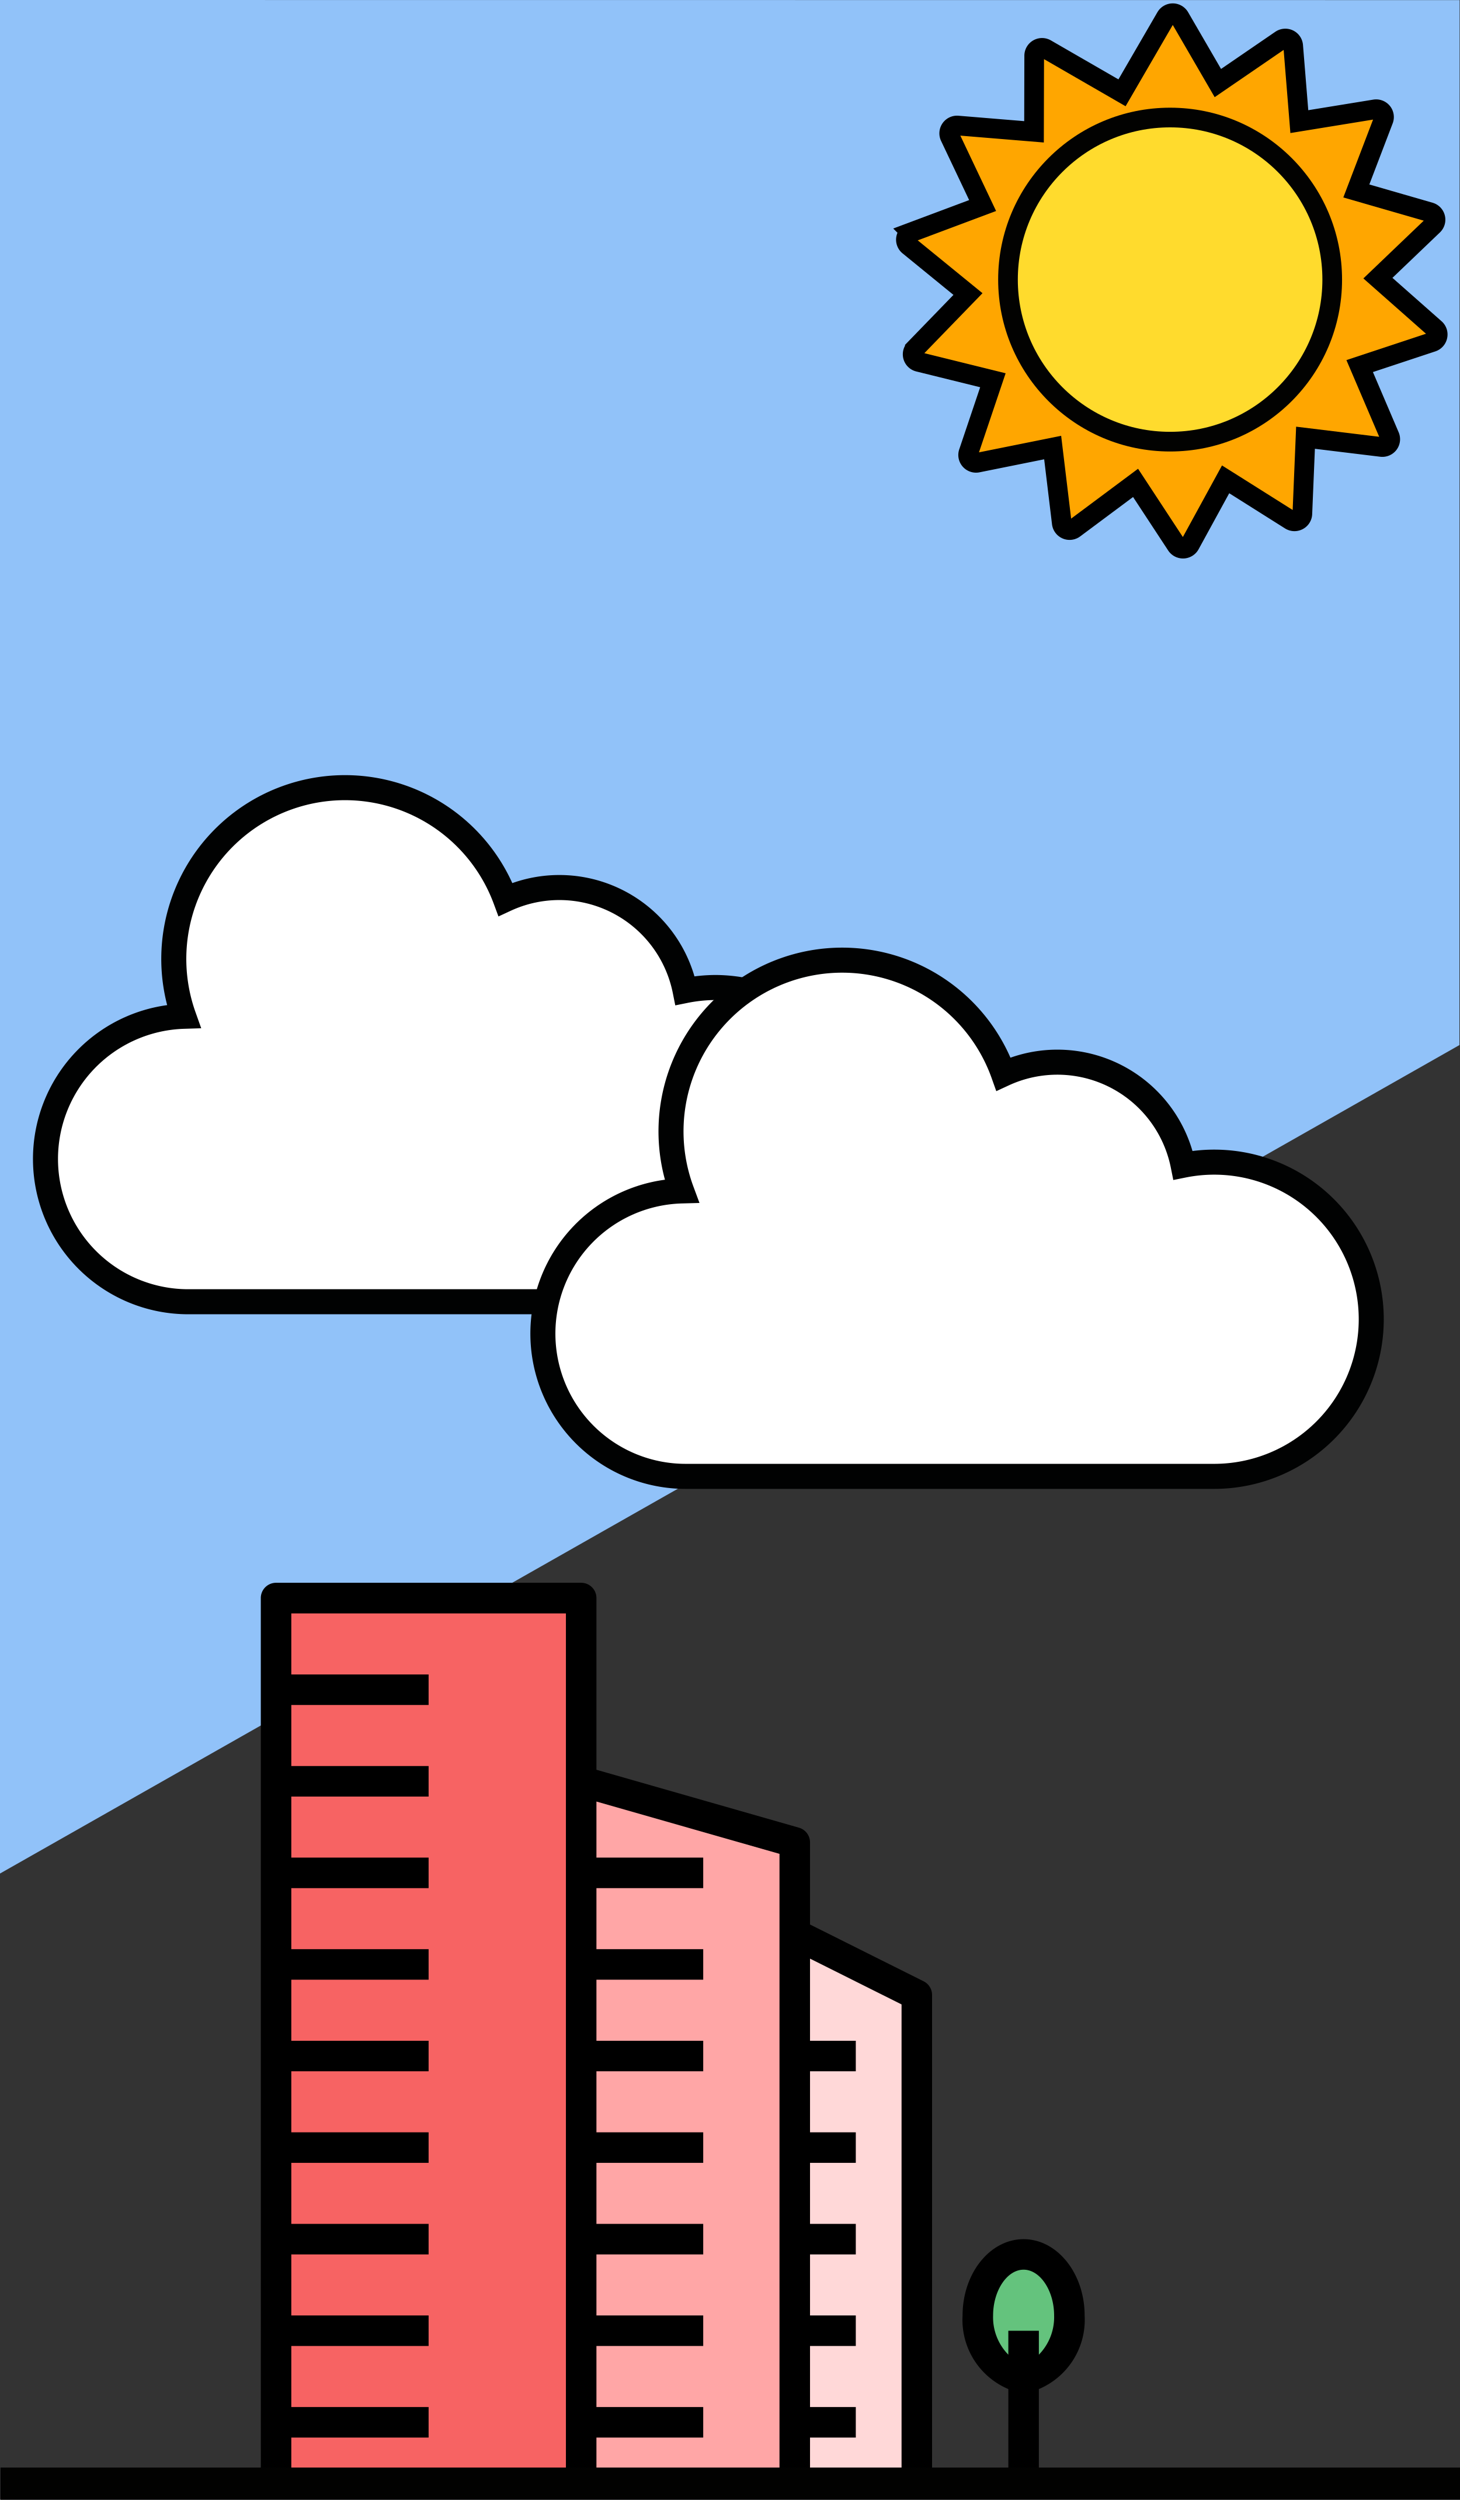 <svg id="Capa_1" data-name="Capa 1" xmlns="http://www.w3.org/2000/svg" viewBox="0 0 816.64 1397.62"><rect x="0" y="0" width="816.64" height="1397.62" fill="#333333" stroke="none"/><defs><style>.cls-1{fill:#91c2f9;}.cls-2{fill:#f76363;}.cls-3{fill:#ffa6a6;}.cls-4{fill:#ffd8d8;}.cls-5{fill:#64c37d;}.cls-6{fill:#ffa600;stroke:#000;}.cls-6,.cls-7,.cls-8,.cls-9{stroke-miterlimit:10;}.cls-6,.cls-7{stroke-width:11px;}.cls-7{fill:#ffdb2d;}.cls-7,.cls-9{stroke:#020201;}.cls-8{fill:#fff;stroke:#010202;stroke-width:14px;}.cls-9{fill:none;stroke-width:18px;}</style></defs><title>buildingbackground</title><path class="cls-1" d="M816.33,584.3,0,1047.5V0L816.43.06Z"/><path class="cls-2" d="M154.41,893.53v494.93H325.08V893.53Z"/><path class="cls-3" d="M325.08,995.93v392.53H444.54v-358.4Z"/><path class="cls-4" d="M444.54,1081.26v307.2h68.27V1115.39Z"/><ellipse class="cls-5" cx="572.54" cy="1294.59" rx="25.6" ry="34.13"/><path d="M581.08,1379.93v-44.19a42,42,0,0,0,25.6-41.15c0-23.52-15.31-42.66-34.14-42.66s-34.13,19.14-34.13,42.66a42,42,0,0,0,25.6,41.15v44.19H521.34V1115.39a8.54,8.54,0,0,0-4.72-7.64L453.08,1076v-45.92a8.55,8.55,0,0,0-6.19-8.21L333.61,989.48v-96a8.53,8.53,0,0,0-8.53-8.54H154.41a8.53,8.53,0,0,0-8.53,8.54v486.4H111.74V1397h512v-17.06Zm-25.6-85.34c0-13.87,7.81-25.6,17.06-25.6s17.07,11.73,17.07,25.6a29.91,29.91,0,0,1-8.53,21.93v-13.39H564v13.39A29.79,29.79,0,0,1,555.48,1294.59Zm-392.54,68.27h76.8v-17.07h-76.8v-34.13h76.8v-17.07h-76.8v-34.13h76.8v-17.07h-76.8v-34.13h76.8v-17.07h-76.8v-34.13h76.8V1141h-76.8v-34.13h76.8v-17.07h-76.8v-34.13h76.8v-17.07h-76.8v-34.13h76.8V987.39h-76.8V953.26h76.8V936.19h-76.8V902.06h153.6v477.87H162.94Zm170.67,0h59.73v-17.07H333.61v-34.13h59.73v-17.07H333.61v-34.13h59.73v-17.07H333.61v-34.13h59.73v-17.07H333.61v-34.13h59.73V1141H333.61v-34.13h59.73v-17.07H333.61v-34.13h59.73v-17.07H333.61v-31.35L436,1036.49v343.44H333.61Zm119.47,17.07v-17.07h25.6v-17.07h-25.6v-34.13h25.6v-17.07h-25.6v-34.13h25.6v-17.07h-25.6v-34.13h25.6v-17.07h-25.6v-34.13h25.6V1141h-25.6v-45.92l51.2,25.6v259.26Z"/><path class="cls-6" d="M802.72,183.76l-32-28.25L801.59,126a4.37,4.37,0,0,0-1.82-7.37l-41.12-11.86L773.85,67a4.36,4.36,0,0,0-.7-4.32A4.44,4.44,0,0,0,769,61.13L726.77,68l-3.44-42.43a4.39,4.39,0,0,0-2.5-3.61,4.45,4.45,0,0,0-4.39.35L681.2,46.44,659.79,9.57a4.43,4.43,0,0,0-7.63,0L627.59,51.89,585.08,27.36a4.4,4.4,0,0,0-6.61,3.77l-.1,42.57L535.7,70.19a4.38,4.38,0,0,0-4.35,6.23l18.27,38.5-40.06,15a4.37,4.37,0,0,0-1.24,7.48l33.11,27-29.71,30.65a4.37,4.37,0,0,0,2.1,7.29l41.55,10.26L541.75,253a4.35,4.35,0,0,0,.88,4.28,4.4,4.4,0,0,0,4.17,1.4l42-8.45,5.1,42.27a4.41,4.41,0,0,0,7,3l34.27-25.52L658,304.75a4.41,4.41,0,0,0,3.72,2h.17a4.42,4.42,0,0,0,3.73-2.34L685.54,268l36.16,22.79a4.41,4.41,0,0,0,4.4.18,4.36,4.36,0,0,0,2.36-3.69l1.77-42.54,42.5,5.17a4.4,4.4,0,0,0,4-1.71,4.35,4.35,0,0,0,.54-4.34l-16.75-39.18,40.62-13.45a4.4,4.4,0,0,0,2.92-3.28A4.34,4.34,0,0,0,802.72,183.76Z"/><ellipse class="cls-7" cx="654.49" cy="156.32" rx="90.68" ry="90.61"/><path class="cls-8" d="M400.6,552.12a87.7,87.7,0,0,0-17.4,1.74,71.72,71.72,0,0,0-100.46-51,95.75,95.75,0,0,0-180,65.35,79.82,79.82,0,0,0,2.4,159.6H400.6a87.85,87.85,0,0,0,0-175.69Z"/><path class="cls-8" d="M679.16,649.76a87.7,87.7,0,0,0-17.4,1.74,71.73,71.73,0,0,0-100.47-51,95.75,95.75,0,1,0-180,65.35,79.81,79.81,0,0,0,2.4,159.59H679.16a87.84,87.84,0,0,0,0-175.68Z"/><line class="cls-9" x1="0.29" y1="1388.62" x2="816.64" y2="1388.62"/></svg>